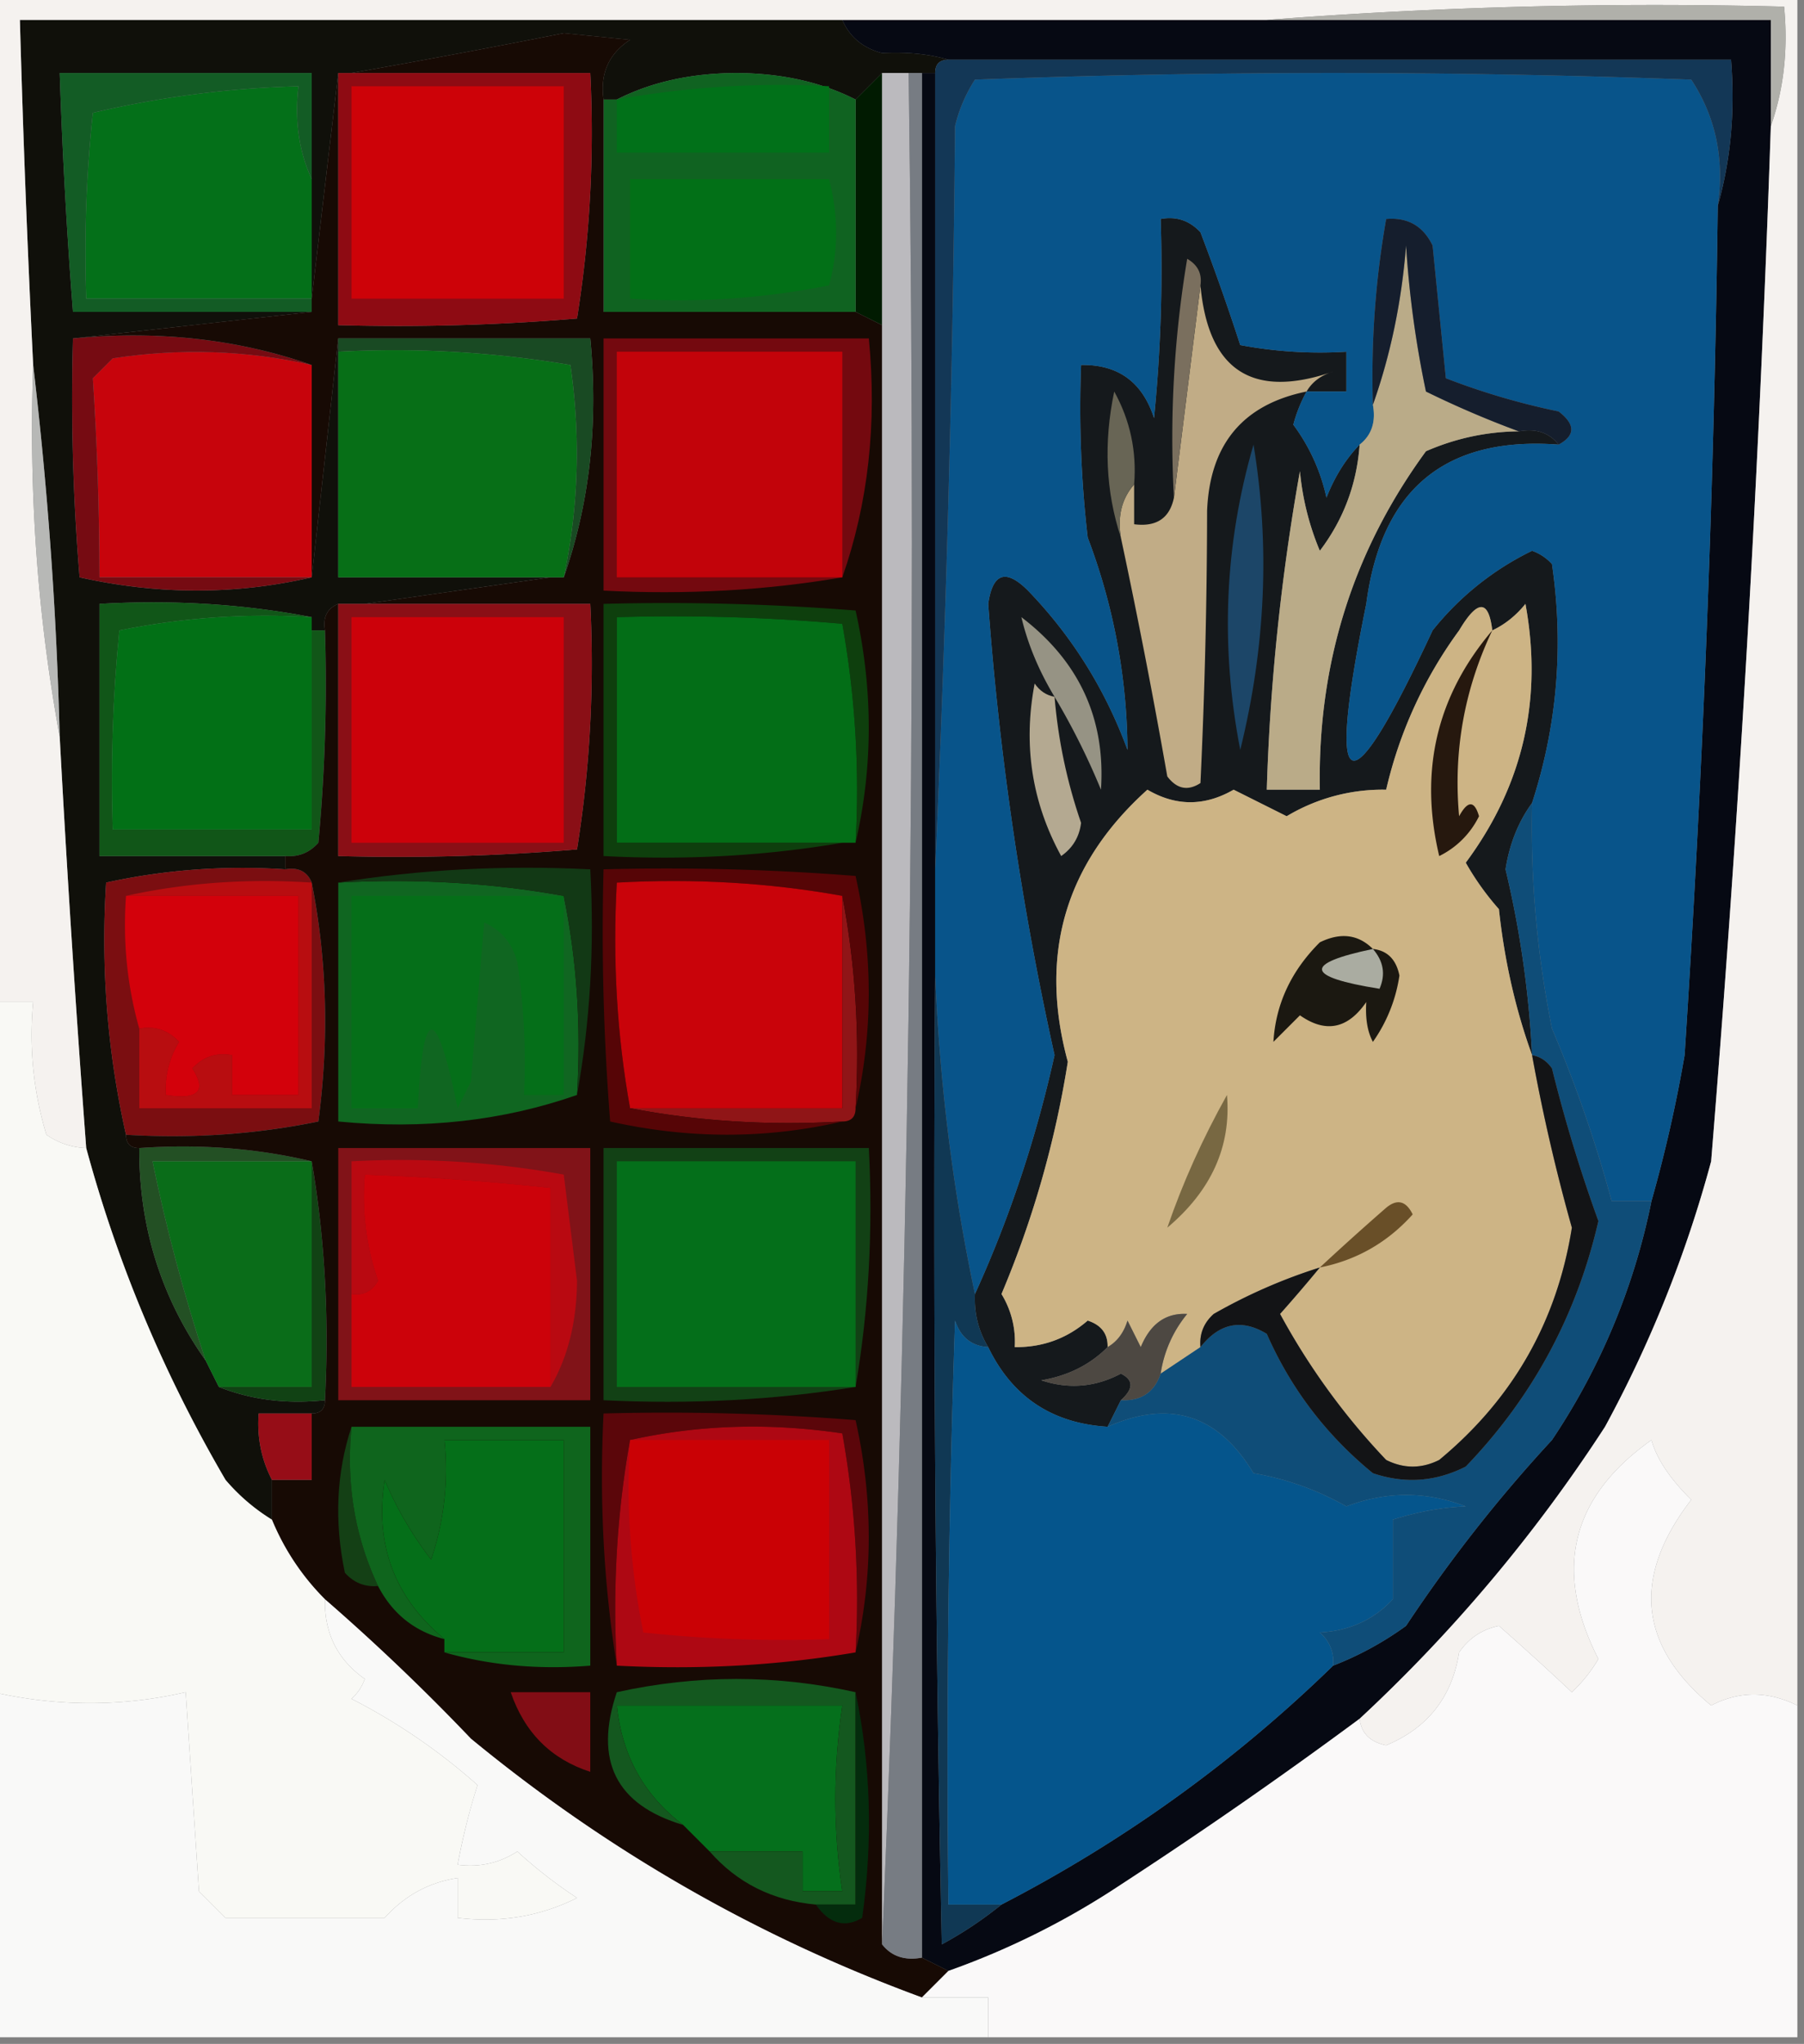 <svg xmlns="http://www.w3.org/2000/svg" width="136" height="154" style="shape-rendering:geometricPrecision;text-rendering:geometricPrecision;image-rendering:optimizeQuality;fill-rule:evenodd;clip-rule:evenodd"><rect width="100%" height="100%" fill="#808080" stroke="none"/><path style="opacity:1" fill="#10100a" d="M63.5 1.5c.558 1.29 1.558 2.123 3 2.5 1.88-.096 3.547.07 5 .5-.667 0-1 .333-1 1h-4l-2 2c-2.587-1.316-5.587-1.983-9-2-3.413.017-6.413.684-9 2h-1c-.273-1.951.393-3.451 2-4.5l-5-.5a760.666 760.666 0 0 1-16 3h-1l-2 17v-17h-19c.201 6.009.534 12.009 1 18h18l-18 2c-.166 6.01 0 12.01.5 18 5.932 1.325 11.766 1.325 17.5 0l2-18v18h16l-14 2h-2c-.838.342-1.172 1.008-1 2h-1v-1c-5.14-.988-10.474-1.321-16-1v19h14v1c-4.599-.3-9.099.033-13.5 1a66.851 66.851 0 0 0 1.5 19c0 .667.333 1 1 1-.024 5.93 1.643 11.263 5 16l1 2c2.448.973 5.115 1.306 8 1 0 .667-.333 1-1 1h-4c-.134 1.792.2 3.458 1 5v3a14.696 14.696 0 0 1-3.5-3c-4.63-7.919-8.13-16.252-10.5-25a1448.73 1448.73 0 0 1-2-31 302.435 302.435 0 0 0-2-28c-.428-8.662-.762-17.329-1-26h62z"/><path style="opacity:1" fill="#060913" d="M63.5 1.5h70v8a1646.093 1646.093 0 0 1-4.5 78 91.797 91.797 0 0 1-8 20 116.605 116.605 0 0 1-18.5 22 367.442 367.442 0 0 1-18 12.5 59.25 59.25 0 0 1-13 6.5l-2-1V5.5h1v68c-.167 24.336 0 48.669.5 73a29.048 29.048 0 0 0 4.5-3c9.254-4.787 17.587-10.787 25-18a24.257 24.257 0 0 0 5.5-3 110.348 110.348 0 0 1 11-14 50.019 50.019 0 0 0 7.5-18 106.989 106.989 0 0 0 2.5-11 1232.426 1232.426 0 0 0 2.5-64c.982-3.462 1.315-7.129 1-11h-59c-1.453-.43-3.12-.596-5-.5-1.442-.377-2.442-1.21-3-2.5z"/><path style="opacity:1" fill="#15191c" d="M98.5 29.5a11.104 11.104 0 0 0-1 2.5 14.317 14.317 0 0 1 2.5 5.5c.608-1.566 1.442-2.9 2.5-4-.213 2.975-1.213 5.642-3 8a20.216 20.216 0 0 1-1.5-6 164.924 164.924 0 0 0-2.5 24h4c-.178-9.473 2.489-17.973 8-25.5a17.758 17.758 0 0 1 7-1.5c1.291-.237 2.291.096 3 1-8.537-.64-13.37 3.36-14.5 12-3.059 15.051-1.392 15.718 5 2a21.754 21.754 0 0 1 7.5-6c.586.21 1.086.543 1.5 1 .899 6.147.399 12.147-1.5 18-1.033 1.412-1.699 3.078-2 5a76.092 76.092 0 0 1 2 14c-1.248-3.442-2.081-7.108-2.5-11a20.495 20.495 0 0 1-2.5-3.5c4.318-5.818 5.818-12.318 4.5-19.5-.708.88-1.542 1.547-2.5 2-.275-2.342-1.108-2.342-2.5 0a32.744 32.744 0 0 0-5.5 12 14.076 14.076 0 0 0-7.5 2l-4-2c-2.185 1.258-4.352 1.258-6.5 0-6.202 5.579-8.202 12.412-6 20.5a74.996 74.996 0 0 1-5 17.5 6.846 6.846 0 0 1 1 4c2.1.023 3.933-.644 5.5-2 1.03.336 1.53 1.003 1.5 2-1.33 1.332-2.997 2.165-5 2.5 2.067.687 4.067.52 6-.5.963.47.963 1.137 0 2l-1 2c-4.191-.259-7.191-2.259-9-6-.734-1.208-1.067-2.541-1-4 2.602-5.714 4.602-11.714 6-18a237.888 237.888 0 0 1-5-34c.333-2.333 1.333-2.667 3-1 3.323 3.443 5.823 7.443 7.5 12a45.92 45.92 0 0 0-3-16 84.938 84.938 0 0 1-.5-13c2.792-.048 4.625 1.285 5.5 4 .5-4.989.666-9.989.5-15 1.175-.219 2.175.114 3 1a177.21 177.21 0 0 1 3 8.5c2.646.497 5.313.664 8 .5v3h-3z"/><path style="opacity:1" fill="#08548a" d="M129.5 15.5a1232.426 1232.426 0 0 1-2.5 64 106.989 106.989 0 0 1-2.5 11h-3a100.129 100.129 0 0 0-4.5-13 76.879 76.879 0 0 1-1.5-17c1.899-5.853 2.399-11.853 1.5-18a3.646 3.646 0 0 0-1.5-1 21.754 21.754 0 0 0-7.5 6c-6.392 13.718-8.059 13.051-5-2 1.13-8.64 5.963-12.64 14.5-12 1.274-.69 1.274-1.523 0-2.5a53.48 53.48 0 0 1-8.5-2.5l-1-10c-.71-1.473-1.876-2.14-3.5-2a68.206 68.206 0 0 0-1 14c.237 1.291-.096 2.291-1 3-1.058 1.1-1.892 2.434-2.5 4a14.317 14.317 0 0 0-2.5-5.5c.243-.902.577-1.735 1-2.5h3v-3a32.437 32.437 0 0 1-8-.5 177.21 177.21 0 0 0-3-8.5c-.825-.886-1.825-1.219-3-1 .166 5.011 0 10.011-.5 15-.875-2.715-2.708-4.048-5.5-4-.166 4.346.001 8.68.5 13a45.92 45.92 0 0 1 3 16c-1.677-4.557-4.177-8.557-7.5-12-1.667-1.667-2.667-1.333-3 1a237.888 237.888 0 0 0 5 34c-1.398 6.286-3.398 12.286-6 18-1.654-7.781-2.654-15.781-3-24v-8a1556.01 1556.01 0 0 0 1.5-56c.31-1.266.81-2.433 1.5-3.5 18-.667 36-.667 54 0 1.844 2.804 2.511 5.97 2 9.5z"/><path style="opacity:1" fill="#cdb485" d="M112.5 47.5c.958-.453 1.792-1.12 2.5-2 1.318 7.182-.182 13.682-4.5 19.5a20.495 20.495 0 0 0 2.5 3.5c.419 3.892 1.252 7.558 2.5 11a141.318 141.318 0 0 0 3 13c-1.124 7.08-4.457 12.913-10 17.5-1.333.667-2.667.667-4 0a51.77 51.77 0 0 1-8-11 122.796 122.796 0 0 0 3-3.5 40.961 40.961 0 0 0-8 3.5c-.752.67-1.086 1.504-1 2.5l-3 2a9.175 9.175 0 0 1 2-4.5c-1.613-.088-2.78.745-3.5 2.5l-1-2c-.278.916-.778 1.582-1.5 2 .03-.997-.47-1.664-1.5-2-1.567 1.356-3.4 2.023-5.5 2a6.846 6.846 0 0 0-1-4 74.996 74.996 0 0 0 5-17.5c-2.202-8.088-.202-14.921 6-20.5 2.148 1.258 4.315 1.258 6.5 0l4 2a14.076 14.076 0 0 1 7.5-2 32.744 32.744 0 0 1 5.5-12c1.392-2.342 2.225-2.342 2.5 0z"/><path style="opacity:1" fill="#235024" d="M10.5 86.5c4.532-.318 8.866.015 13 1h-12c1.04 5.08 2.374 10.08 4 15-3.357-4.737-5.024-10.07-5-16z"/><path style="opacity:1" fill="#103854" d="M70.5 73.5c.346 8.219 1.346 16.219 3 24-.067 1.459.266 2.792 1 4-1.25-.077-2.083-.744-2.5-2-.5 14.663-.667 29.33-.5 44h4a29.048 29.048 0 0 1-4.5 3c-.5-24.331-.667-48.664-.5-73z"/><path style="opacity:1" fill="#786842" d="M92.5 82.5c.326 3.87-1.174 7.203-4.5 10 1.16-3.376 2.66-6.71 4.5-10z"/><path style="opacity:1" fill="#0a6d19" d="M23.5 87.5v17h-7l-1-2c-1.626-4.92-2.96-9.92-4-15h12z"/><path style="opacity:1" fill="#694f28" d="M99.5 95.5a208.311 208.311 0 0 1 5-4.5c.832-.688 1.498-.521 2 .5-1.9 2.116-4.233 3.45-7 4z"/><path style="opacity:1" fill="#f5f2ef" d="M-.5-.5h136v129c-2.218-1.098-4.385-1.098-6.5 0-5.469-4.528-5.969-9.694-1.5-15.5-1.602-1.581-2.602-3.081-3-4.5-6.081 4.309-7.415 9.809-4 16.5a11.38 11.38 0 0 1-2 2.5 230.253 230.253 0 0 0-5.5-5c-1.261.259-2.261.926-3 2-.532 3.365-2.366 5.698-5.5 7-1.213-.247-1.88-.914-2-2a116.605 116.605 0 0 0 18.5-22 91.797 91.797 0 0 0 8-20 1646.093 1646.093 0 0 0 4.5-78c.977-2.787 1.31-5.787 1-9a380.852 380.852 0 0 0-39 1h-94c.238 8.671.572 17.338 1 26-.342 9.555.325 18.889 2 28a1448.73 1448.73 0 0 0 2 31 5.577 5.577 0 0 1-3-1 25.871 25.871 0 0 1-1-10h-3v-76z"/><path style="opacity:1" fill="#7b0e11" d="M21.5 65.5c.992-.172 1.658.162 2 1 1.152 5.819 1.32 11.819.5 18a55.167 55.167 0 0 1-14.5 1 66.851 66.851 0 0 1-1.5-19 48.041 48.041 0 0 1 13.5-1z"/><path style="opacity:1" fill="#b80d10" d="M9.5 67.5c4.47-.986 9.137-1.32 14-1v17h-13v-6c1.175-.219 2.175.114 3 1a6.845 6.845 0 0 0-1 4c2.442.38 3.108-.286 2-2 .825-.886 1.825-1.219 3-1v3h5v-15h-13z"/><path style="opacity:1" fill="#d3010b" d="M9.5 67.5h13v15h-5v-3c-1.175-.219-2.175.114-3 1 1.108 1.714.442 2.38-2 2a6.845 6.845 0 0 1 1-4c-.825-.886-1.825-1.219-3-1-.914-3.228-1.247-6.561-1-10z"/><path style="opacity:1" fill="#1b1811" d="M103.5 71.5c1.086.12 1.753.787 2 2a11.577 11.577 0 0 1-2 5c-.411-.762-.577-1.762-.5-3-1.396 2.027-3.062 2.36-5 1l-2 2c.172-2.851 1.34-5.351 3.5-7.5 1.566-.765 2.899-.598 4 .5z"/><path style="opacity:1" fill="#aaaca1" d="M103.5 71.5c.803.923.97 1.923.5 3-5.612-.895-5.778-1.895-.5-3z"/><path style="opacity:1" fill="#b4a991" d="M79.5 52.5c.268 3.24.934 6.406 2 9.5-.13 1.059-.63 1.892-1.5 2.5-2.216-4.047-2.882-8.38-2-13 .383.556.883.89 1.5 1z"/><path style="opacity:1" fill="#26180e" d="M112.5 47.5c-2.112 4.445-2.945 9.112-2.5 14 .654-1.196 1.154-1.196 1.5 0a6.544 6.544 0 0 1-3 3c-1.525-6.409-.191-12.076 4-17z"/><path style="opacity:1" fill="#baab88" d="M114.5 32.5c-2.427.023-4.76.523-7 1.5-5.511 7.527-8.178 16.027-8 25.5h-4a164.924 164.924 0 0 1 2.5-24 20.216 20.216 0 0 0 1.5 6c1.787-2.358 2.787-5.025 3-8 .904-.709 1.237-1.709 1-3 1.332-3.764 2.165-7.764 2.5-12a77.005 77.005 0 0 0 1.5 11 73.713 73.713 0 0 0 7 3z"/><path style="opacity:1" fill="#115618" d="M23.5 46.5c-4.93-.303-9.763.03-14.5 1-.5 4.989-.666 9.989-.5 15h15v-15h1c.166 5.344 0 10.677-.5 16-.67.752-1.504 1.086-2.5 1h-14v-19c5.526-.321 10.86.012 16 1z"/><path style="opacity:1" fill="#969384" d="M79.5 52.5c-1.184-1.963-2.017-3.963-2.5-6 4.355 3.324 6.355 7.658 6 13a53.467 53.467 0 0 0-3.5-7z"/><path style="opacity:1" fill="#027016" d="M23.5 46.5v16h-15c-.166-5.011 0-10.011.5-15a55.167 55.167 0 0 1 14.5-1z"/><path style="opacity:1" fill="#1c4668" d="M94.5 33.5c1.25 7.571.916 15.238-1 23-1.518-7.816-1.184-15.483 1-23z"/><path style="opacity:1" fill="#c1ac86" d="M90.5 21.5c.587 6.423 3.92 8.59 10 6.5-.916.278-1.582.778-2 1.5-4.802.976-7.302 3.976-7.5 9a449.314 449.314 0 0 1-.5 20.5c-.95.617-1.782.45-2.5-.5a505.882 505.882 0 0 0-3.5-18c-.268-1.599.066-2.932 1-4v3c1.679.215 2.679-.452 3-2l2-16z"/><path style="opacity:1" fill="#b7b8b6" d="M2.5 27.5a302.435 302.435 0 0 1 2 28c-1.675-9.111-2.342-18.445-2-28z"/><path style="opacity:1" fill="#133756" d="M71.5 4.5h59c.315 3.871-.018 7.538-1 11 .511-3.53-.156-6.696-2-9.5-18-.667-36-.667-54 0A11.363 11.363 0 0 0 72 9.5a1556.01 1556.01 0 0 1-1.5 56v-60c0-.667.333-1 1-1z"/><path style="opacity:1" fill="#686555" d="M85.5 36.5c-.934 1.068-1.268 2.401-1 4-1.143-3.476-1.31-7.142-.5-11 1.202 2.177 1.702 4.51 1.5 7z"/><path style="opacity:1" fill="#c7040c" d="M23.5 27.5v16h-16a233.45 233.45 0 0 0-.5-15L8.5 27c5.084-.778 10.084-.611 15 .5z"/><path style="opacity:1" fill="#760b12" d="M5.5 25.5c6.426-.62 12.426.047 18 2-4.916-1.111-9.916-1.278-15-.5L7 28.5c.326 4.94.492 9.94.5 15h16c-5.734 1.325-11.568 1.325-17.5 0-.5-5.99-.666-11.99-.5-18z"/><path style="opacity:1" fill="#7a6f5e" d="m90.5 21.5-2 16a81.872 81.872 0 0 1 1-18c.797.457 1.13 1.124 1 2z"/><path style="opacity:1" fill="#047019" d="M23.5 13.5v9h-17c-.166-4.678 0-9.345.5-14a75.893 75.893 0 0 1 15.5-2c-.302 2.56.032 4.893 1 7z"/><path style="opacity:1" fill="#135c25" d="M23.5 13.5c-.968-2.107-1.302-4.44-1-7A75.893 75.893 0 0 0 7 8.5a98.438 98.438 0 0 0-.5 14h17v1h-18a408.391 408.391 0 0 1-1-18h19v8z"/><path style="opacity:1" fill="#151e2d" d="M117.5 33.5c-.709-.904-1.709-1.237-3-1a73.713 73.713 0 0 1-7-3 77.005 77.005 0 0 1-1.5-11c-.335 4.236-1.168 8.236-2.5 12a68.206 68.206 0 0 1 1-14c1.624-.14 2.79.527 3.5 2l1 10a53.48 53.48 0 0 0 8.5 2.5c1.274.977 1.274 1.81 0 2.5z"/><path style="opacity:1" fill="#011b01" d="M66.5 5.5v19l-2-1v-16l2-2z"/><path style="opacity:1" fill="#106321" d="M64.5 7.5v16h-19v-16h1c2.587-1.316 5.587-1.983 9-2 3.413.017 6.413.684 9 2z"/><path style="opacity:1" fill="#027017" d="M47.5 13.5h15c.713 2.737.713 5.404 0 8a57.124 57.124 0 0 1-15 1v-9z"/><path style="opacity:1" fill="#017119" d="M46.5 7.5a69.271 69.271 0 0 1 16-1v5h-16v-4z"/><path style="opacity:1" fill="#b0b0aa" d="M95.5 1.5a380.852 380.852 0 0 1 39-1c.31 3.213-.023 6.213-1 9v-8h-38z"/><path style="opacity:1" fill="#114214" d="M23.5 87.5c.99 5.81 1.323 11.81 1 18-2.885.306-5.552-.027-8-1h7v-17z"/><path style="opacity:1" fill="#4d4842" d="M87.5 103.5c-.473 1.406-1.473 2.073-3 2 .963-.863.963-1.53 0-2-1.933 1.02-3.933 1.187-6 .5 2.003-.335 3.67-1.168 5-2.5.722-.418 1.222-1.084 1.5-2l1 2c.72-1.755 1.887-2.588 3.5-2.5a9.175 9.175 0 0 0-2 4.5z"/><path style="opacity:1" fill="#170a04" d="M45.5 7.5v16h19l2 1v122c.709.904 1.709 1.237 3 1l2 1-2 2c-12.401-4.552-23.734-11.052-34-19.5a162.038 162.038 0 0 0-11-10.5 18.34 18.34 0 0 1-4-6v-3h3v-5c.667 0 1-.333 1-1 .323-6.19-.01-12.19-1-18-4.134-.985-8.468-1.318-13-1-.667 0-1-.333-1-1 4.93.302 9.763-.03 14.5-1 .82-6.181.652-12.181-.5-18-.342-.838-1.008-1.172-2-1v-1c.996.086 1.83-.248 2.5-1 .5-5.323.666-10.656.5-16-.172-.992.162-1.658 1-2v19c6.01.166 12.01 0 18-.5a88.66 88.66 0 0 0 1-18.5h-17l14-2h1c1.953-5.574 2.62-11.574 2-18h-19l-2 18v-16c-5.574-1.953-11.574-2.62-18-2l18-2v-1l2-17v19c6.01.166 12.01 0 18-.5a88.66 88.66 0 0 0 1-18.5h-18a760.666 760.666 0 0 0 16-3l5 .5c-1.607 1.049-2.273 2.549-2 4.5z"/><path style="opacity:1" fill="#124115" d="M64.5 104.5c-6.145.99-12.478 1.323-19 1v-19h20c.323 6.19-.01 12.19-1 18z"/><path style="opacity:1" fill="#046f1a" d="M64.5 104.5h-18v-17h18v17z"/><path style="opacity:1" fill="#811318" d="M25.5 86.5h19v19h-19v-19z"/><path style="opacity:1" fill="#b90911" d="M41.5 104.5v-15a198.618 198.618 0 0 0-14-1 19.373 19.373 0 0 0 1 8c-.457.797-1.124 1.13-2 1v-10a69.245 69.245 0 0 1 16 1l1 8c-.022 3.09-.688 5.757-2 8z"/><path style="opacity:1" fill="#cc020a" d="M41.5 104.5h-15v-7c.876.13 1.543-.203 2-1a19.373 19.373 0 0 1-1-8c4.681.169 9.348.502 14 1v15z"/><path style="opacity:1" fill="#901517" d="M63.5 67.5c.988 5.14 1.321 10.474 1 16 0 .667-.333 1-1 1-5.526.321-10.86-.012-16-1h16v-16z"/><path style="opacity:1" fill="#106621" d="M25.5 66.5c5.858-.322 11.525.011 17 1 .987 4.805 1.32 9.805 1 15-5.574 1.953-11.574 2.62-18 2v-18z"/><path style="opacity:1" fill="#056f19" d="M42.5 67.5v15h-3a50.441 50.441 0 0 0-.5-10c-.368-1.41-1.201-2.41-2.5-3-.336 3.994-.67 7.994-1 12l-1 2c-1.614-7.898-2.614-7.898-3 0h-5v-16h16z"/><path style="opacity:1" fill="#123915" d="M25.5 66.5c6.145-.99 12.478-1.323 19-1 .322 5.858-.011 11.525-1 17 .32-5.195-.013-10.195-1-15-5.475-.989-11.142-1.322-17-1z"/><path style="opacity:1" fill="#560506" d="M64.5 83.5c.321-5.526-.012-10.86-1-16-5.475-.989-11.142-1.322-17-1-.322 5.858.011 11.525 1 17 5.14.988 10.474 1.321 16 1-5.734 1.325-11.568 1.325-17.5 0a180.95 180.95 0 0 1-.5-19c6.342-.166 12.675 0 19 .5 1.325 5.932 1.325 11.766 0 17.5z"/><path style="opacity:1" fill="#c9030a" d="M63.5 67.5v16h-16c-.989-5.475-1.322-11.142-1-17 5.858-.322 11.525.011 17 1z"/><path style="opacity:1" fill="#0e3f0d" d="M64.5 63.5a70.915 70.915 0 0 0-1-16.5c-5.657-.5-11.324-.666-17-.5v17h17c-5.81.99-11.81 1.323-18 1v-19c6.342-.166 12.675 0 19 .5 1.325 5.932 1.325 11.766 0 17.5z"/><path style="opacity:1" fill="#036e17" d="M64.5 63.5h-18v-17c5.676-.166 11.343 0 17 .5a70.915 70.915 0 0 1 1 16.5z"/><path style="opacity:1" fill="#8a0f16" d="M25.5 45.5h19a88.66 88.66 0 0 1-1 18.5c-5.99.5-11.99.666-18 .5v-19z"/><path style="opacity:1" fill="#cc010a" d="M26.5 46.5h16v17h-16v-17z"/><path style="opacity:1" fill="#194a23" d="M25.5 26.5v-1h19c.62 6.426-.047 12.426-2 18 1.115-5.25 1.282-10.583.5-16a79.54 79.54 0 0 0-17.5-1z"/><path style="opacity:1" fill="#076f17" d="M25.5 26.5a79.54 79.54 0 0 1 17.5 1c.782 5.417.615 10.75-.5 16h-17v-17z"/><path style="opacity:1" fill="#74090f" d="M63.5 43.5c-5.81.99-11.81 1.323-18 1v-19h20c.62 6.426-.047 12.426-2 18z"/><path style="opacity:1" fill="#c2030a" d="M63.5 43.5h-17v-17h17v17z"/><path style="opacity:1" fill="#8e0b13" d="M25.5 5.5h19a88.66 88.66 0 0 1-1 18.5c-5.99.5-11.99.666-18 .5v-19z"/><path style="opacity:1" fill="#cd0208" d="M26.5 6.5h16v16h-16v-16z"/><path style="opacity:1" fill="#0f4d78" d="M115.5 60.5a76.879 76.879 0 0 0 1.5 17 100.129 100.129 0 0 1 4.5 13h3a50.019 50.019 0 0 1-7.5 18 110.348 110.348 0 0 0-11 14 24.257 24.257 0 0 1-5.5 3c.086-.996-.248-1.829-1-2.5 2.227-.121 4.06-.954 5.5-2.5v-6c1.889-.597 3.722-.931 5.5-1-2.978-1.149-5.978-1.149-9 0a21.4 21.4 0 0 0-7-2.5c-2.654-4.413-6.32-5.579-11-3.5l1-2c1.527.073 2.527-.594 3-2l3-2c1.436-1.819 3.103-2.152 5-1 1.817 4.129 4.484 7.629 8 10.5 2.402.814 4.735.647 7-.5 5.028-5.221 8.362-11.388 10-18.5a114.582 114.582 0 0 1-3.5-11.5c-.383-.556-.883-.89-1.5-1a76.092 76.092 0 0 0-2-14c.301-1.922.967-3.588 2-5z"/><path style="opacity:1" fill="#05558c" d="M74.5 101.5c1.809 3.741 4.809 5.741 9 6 4.68-2.079 8.346-.913 11 3.5a21.4 21.4 0 0 1 7 2.5c3.022-1.149 6.022-1.149 9 0-1.778.069-3.611.403-5.5 1v6c-1.44 1.546-3.273 2.379-5.5 2.5.752.671 1.086 1.504 1 2.5-7.413 7.213-15.746 13.213-25 18h-4c-.167-14.67 0-29.337.5-44 .417 1.256 1.25 1.923 2.5 2z"/><path style="opacity:1" fill="#960d17" d="M23.5 106.5v5h-3c-.8-1.542-1.134-3.208-1-5h4z"/><path style="opacity:1" fill="#f9f9f5" d="M-.5 75.5h3a25.871 25.871 0 0 0 1 10c.917.627 1.917.96 3 1 2.37 8.748 5.87 17.081 10.5 25a14.696 14.696 0 0 0 3.5 3 18.34 18.34 0 0 0 4 6c-.059 2.549.941 4.549 3 6a3.646 3.646 0 0 1-1 1.5 45.242 45.242 0 0 1 9.5 6.5 49.673 49.673 0 0 0-1.5 6c1.644.214 3.144-.12 4.5-1a36.005 36.005 0 0 0 4.5 3.5c-2.778 1.392-5.778 1.892-9 1.5v-3c-2.16.326-3.994 1.326-5.5 3H17l-2-2-1-15c-4.784 1.098-9.617 1.098-14.5 0v-52z"/><path style="opacity:1" fill="#056f19" d="M33.5 124.5v-1c-3.766-3.128-5.266-7.128-4.5-12a26.864 26.864 0 0 0 3.5 6 21.12 21.12 0 0 0 1-9h9v16h-9z"/><path style="opacity:1" fill="#131416" d="M115.5 79.5c.617.11 1.117.444 1.5 1 .969 3.907 2.136 7.74 3.5 11.5-1.638 7.112-4.972 13.279-10 18.5-2.265 1.147-4.598 1.314-7 .5-3.516-2.871-6.183-6.371-8-10.5-1.897-1.152-3.564-.819-5 1-.086-.996.248-1.83 1-2.5a40.961 40.961 0 0 1 8-3.5 122.796 122.796 0 0 1-3 3.5 51.77 51.77 0 0 0 8 11c1.333.667 2.667.667 4 0 5.543-4.587 8.876-10.42 10-17.5a141.318 141.318 0 0 1-3-13z"/><path style="opacity:1" fill="#144015" d="M26.5 107.5c-.419 4.273.248 8.273 2 12-.996.086-1.83-.248-2.5-1-.81-3.858-.643-7.524.5-11z"/><path style="opacity:1" fill="#0f651d" d="M26.5 107.5h18v18c-3.871.315-7.538-.018-11-1h9v-16h-9a21.12 21.12 0 0 1-1 9 26.864 26.864 0 0 1-3.5-6c-.766 4.872.734 8.872 4.5 12-2.249-.58-3.915-1.913-5-4-1.752-3.727-2.419-7.727-2-12z"/><path style="opacity:1" fill="#5b060a" d="M64.5 124.5a70.918 70.918 0 0 0-1-16.5c-5.516-.817-10.85-.651-16 .5-.989 5.475-1.322 11.142-1 17-.99-6.145-1.324-12.478-1-19 6.342-.166 12.675 0 19 .5 1.325 5.932 1.325 11.766 0 17.5z"/><path style="opacity:1" fill="#bbbabe" d="M66.5 5.5h2c.662 47.345-.005 94.345-2 141V5.5z"/><path style="opacity:1" fill="#ae0813" d="M64.5 124.5c-5.81.99-11.81 1.323-18 1-.322-5.858.011-11.525 1-17 5.15-1.151 10.484-1.317 16-.5a70.918 70.918 0 0 1 1 16.5z"/><path style="opacity:1" fill="#ca0105" d="M47.5 108.5h15v15a98.433 98.433 0 0 1-14-.5 55.167 55.167 0 0 1-1-14.5z"/><path style="opacity:1" fill="#faf9f9" d="M135.5 128.5v25h-61v-3h-5l2-2a59.25 59.25 0 0 0 13-6.5 367.442 367.442 0 0 0 18-12.5c.12 1.086.787 1.753 2 2 3.134-1.302 4.968-3.635 5.5-7 .739-1.074 1.739-1.741 3-2a230.253 230.253 0 0 1 5.5 5 11.38 11.38 0 0 0 2-2.5c-3.415-6.691-2.081-12.191 4-16.5.398 1.419 1.398 2.919 3 4.5-4.469 5.806-3.969 10.972 1.5 15.5 2.115-1.098 4.282-1.098 6.5 0z"/><path style="opacity:1" fill="#f9f9f8" d="M24.5 120.5a162.038 162.038 0 0 1 11 10.5c10.266 8.448 21.599 14.948 34 19.5h5v3h-75v-26c4.883 1.098 9.716 1.098 14.5 0l1 15 2 2h12c1.506-1.674 3.34-2.674 5.5-3v3c3.222.392 6.222-.108 9-1.5a36.005 36.005 0 0 1-4.5-3.5c-1.356.88-2.856 1.214-4.5 1 .405-2.15.905-4.15 1.5-6a45.242 45.242 0 0 0-9.5-6.5c.457-.414.79-.914 1-1.5-2.059-1.451-3.059-3.451-3-6z"/><path style="opacity:1" fill="#820d15" d="M38.5 127.5h6v6c-2.955-.955-4.955-2.955-6-6z"/><path style="opacity:1" fill="#777c83" d="M68.5 5.5h1v142c-1.291.237-2.291-.096-3-1 1.995-46.655 2.662-93.655 2-141z"/><path style="opacity:1" fill="#05701c" d="m53.5 139.5-2-2c-2.95-2.228-4.616-5.228-5-9h17c-.694 4.722-.694 9.388 0 14h-3v-3h-7z"/><path style="opacity:1" fill="#14581f" d="M64.5 127.5v16h-3c-3.254-.294-5.92-1.627-8-4h7v3h3c-.694-4.612-.694-9.278 0-14h-17c.384 3.772 2.05 6.772 5 9-5.07-1.511-6.737-4.844-5-10 6.03-1.33 12.03-1.33 18 0z"/><path style="opacity:1" fill="#042c0d" d="M64.5 127.5c1.152 5.485 1.318 11.151.5 17-1.313.787-2.48.454-3.5-1h3v-16z"/></svg>